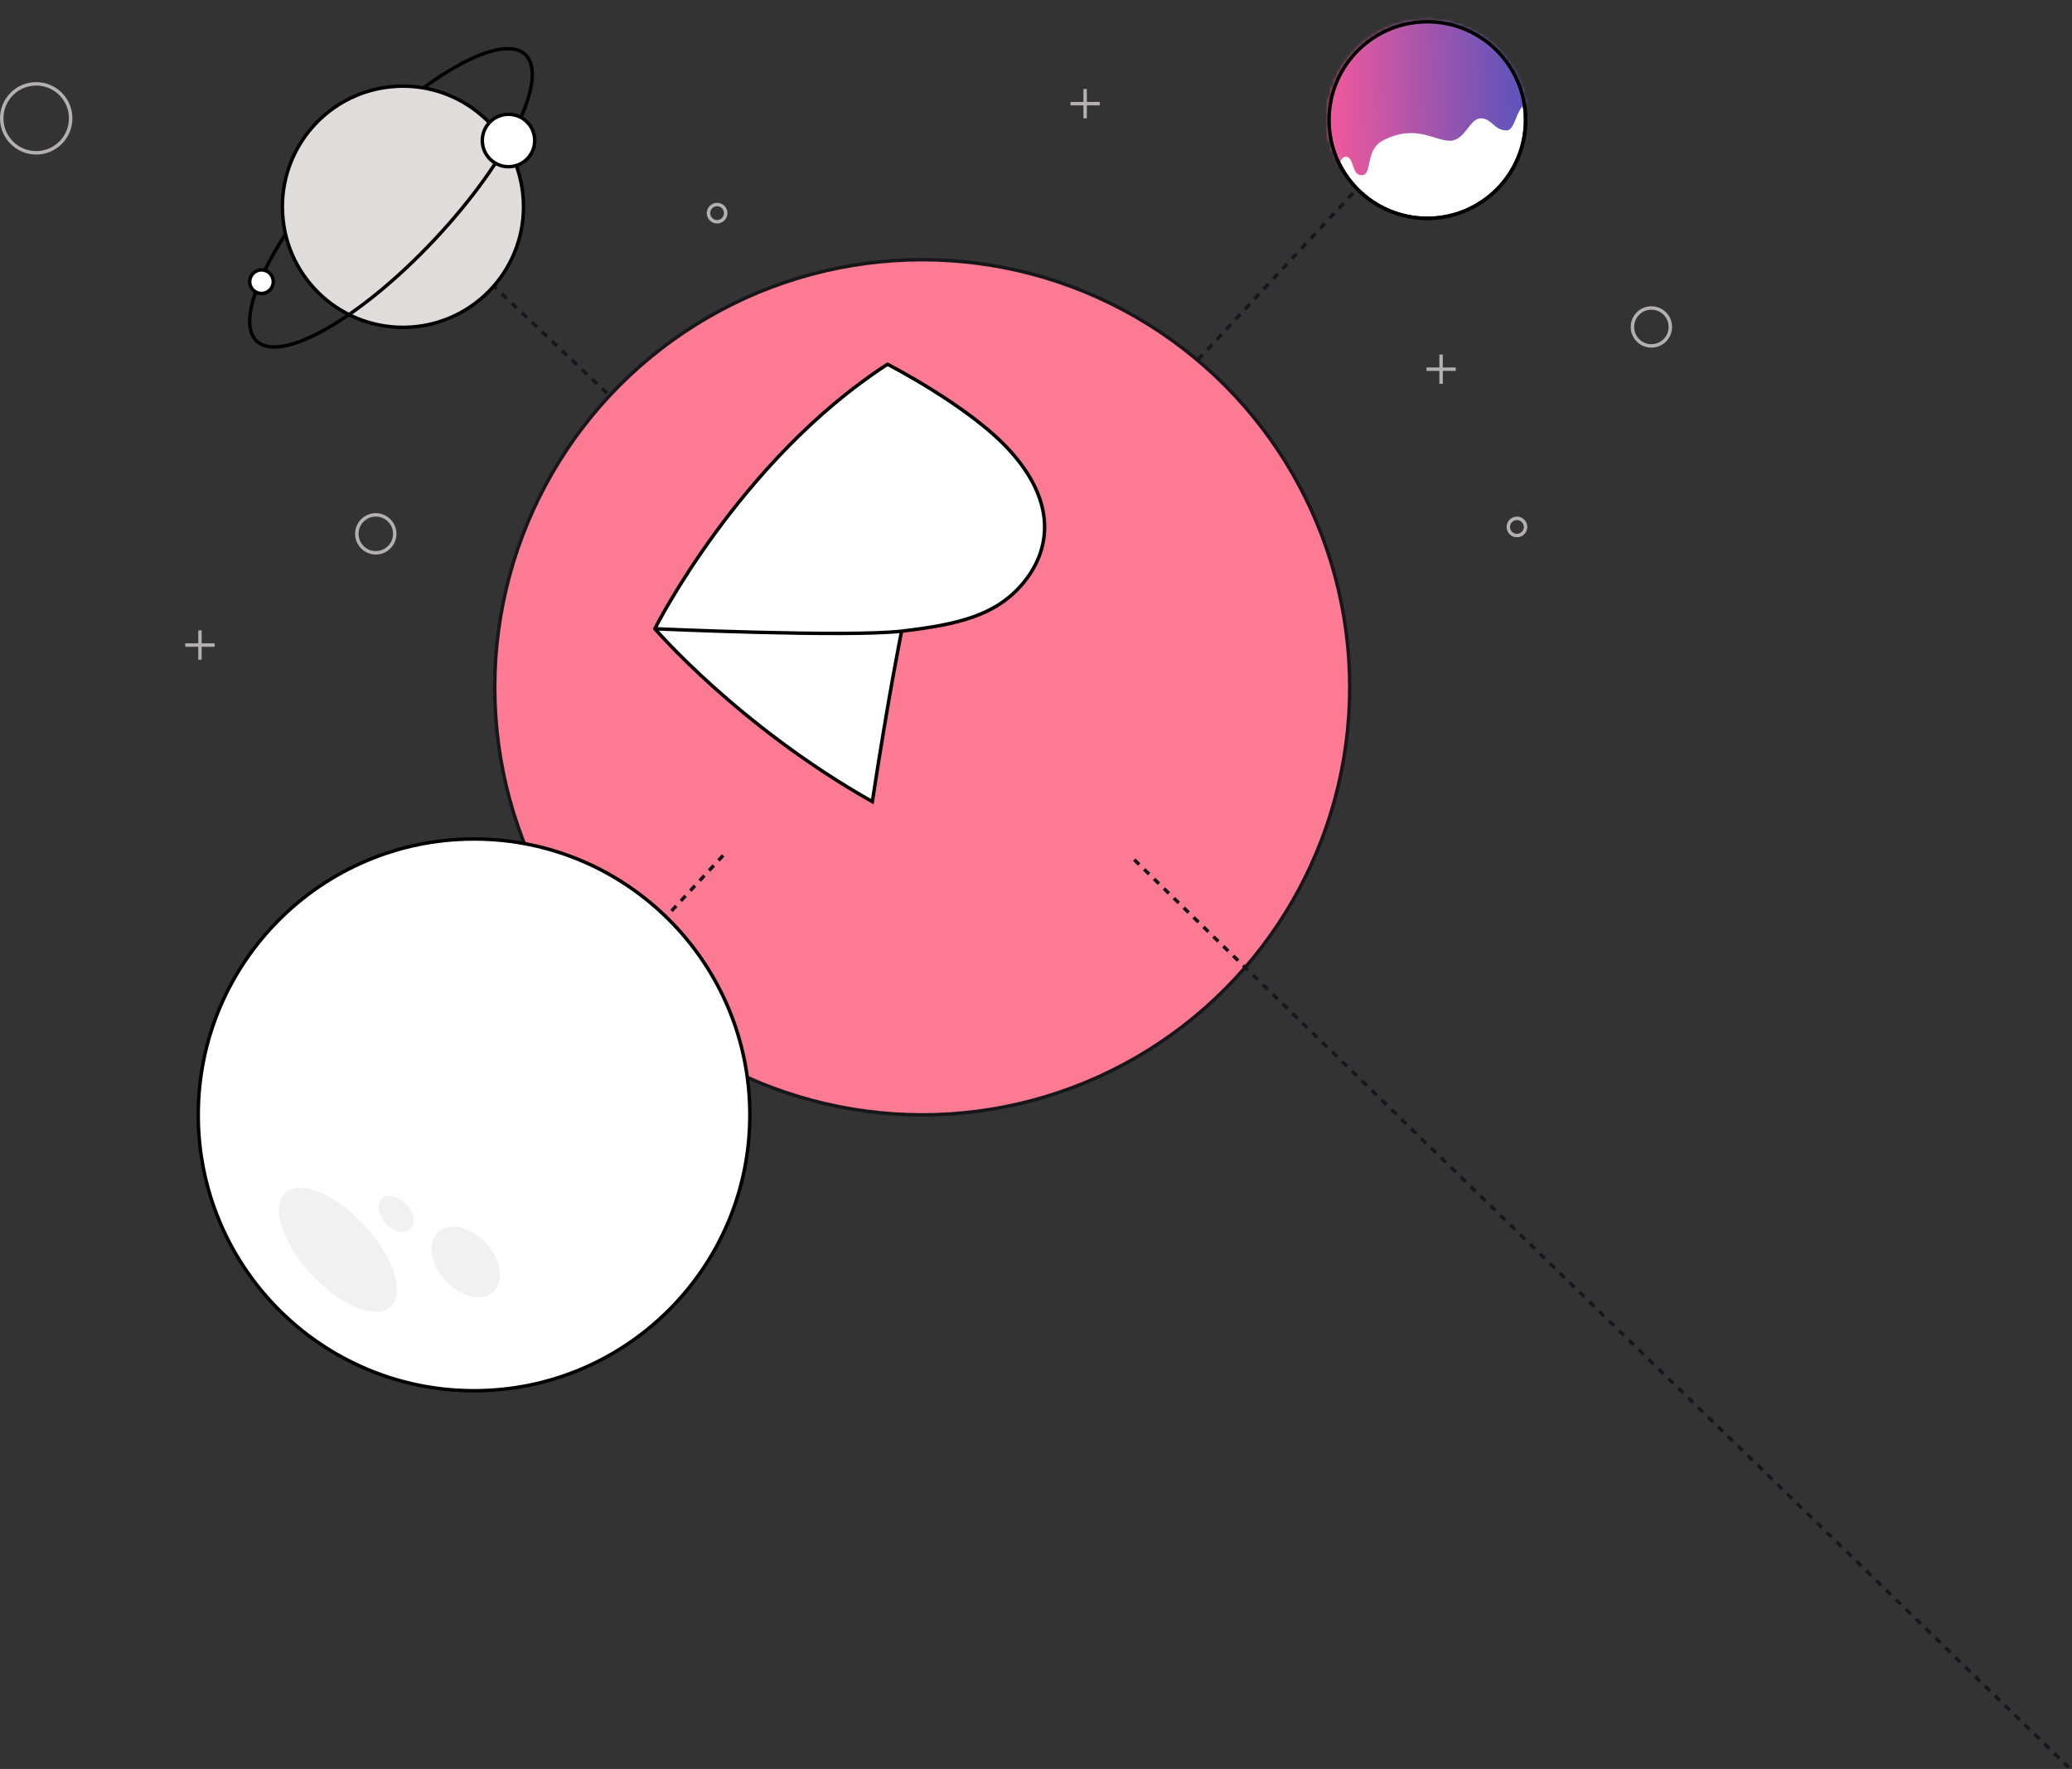 <svg width="601" height="513" viewBox="0 0 601 513" fill="none" xmlns="http://www.w3.org/2000/svg">
<rect x="0" y="0" width="601" height="513" fill="#333333" stroke="none"/>
<circle r="124" transform="matrix(-1 0 0 1 267.5 199.314)" fill="#FC7B92" stroke="#17171B"/>
<path d="M347.5 104.314L414.5 32.315" stroke="#17171B" stroke-dasharray="2 2"/>
<path d="M143 319.814L210 247.814" stroke="#17171B" stroke-dasharray="2 2"/>
<circle r="28.5" transform="matrix(-1 0 0 1 414 34.815)" fill="white" stroke="black"/>
<circle r="80" transform="matrix(-1 0 0 1 137.5 323.314)" fill="white" stroke="black"/>
<ellipse rx="10.5" ry="22.5" transform="matrix(-0.735 0.678 0.678 0.735 98.024 362.47)" fill="#F1F1F1"/>
<ellipse rx="8.013" ry="11.831" transform="matrix(-0.735 0.678 0.678 0.735 135.087 365.944)" fill="#F1F1F1"/>
<ellipse rx="4.097" ry="6.049" transform="matrix(-0.735 0.678 0.678 0.735 114.887 352.039)" fill="#F1F1F1"/>
<path d="M329 249.314L600 512.5" stroke="#17171B" stroke-dasharray="2 2"/>
<mask id="mask0" mask-type="alpha" maskUnits="userSpaceOnUse" x="385" y="5" width="58" height="53">
<path d="M385.5 34.815C385.5 42.665 388.671 48.133 393.778 51.659C398.911 55.203 406.048 56.815 414 56.815C421.952 56.815 429.089 55.203 434.222 51.659C439.329 48.133 442.5 42.665 442.5 34.815C442.5 19.074 429.74 6.314 414 6.314C398.26 6.314 385.5 19.074 385.5 34.815Z" fill="white" stroke="black"/>
</mask>
<g mask="url(#mask0)">
<path d="M437 37.815C439.945 37.815 439.629 29.483 444.362 29.483L445 2.814L384 2.814V52.211C387.681 52.211 388.207 45.442 390.31 45.442C392.94 45.442 391.845 50.815 395 50.815C398.155 50.815 395.881 43.509 401 40.815C410.5 35.815 416 40.815 420.5 40.815C425 40.815 426.241 34.315 429.5 34.315C432.759 34.315 433.319 37.815 437 37.815Z" fill="url(#paint0_linear)"/>
</g>
<circle r="28.5" transform="matrix(-1 0 0 1 414 34.815)" stroke="black"/>
<path d="M176.078 114.045L116.238 57.491" stroke="#17171B" stroke-dasharray="2 2"/>
<circle cx="116.879" cy="59.958" r="34.97" transform="rotate(-3.264 116.879 59.958)" fill="#E0DCDC" stroke="black"/>
<path d="M122.875 25.448C136.271 15.651 147.744 11.495 152.351 15.811C159.404 22.419 147.69 46.383 126.187 69.336C104.683 92.289 81.534 105.54 74.48 98.932C69.761 94.51 73.444 82.318 82.84 67.858" stroke="black"/>
<circle cx="147.498" cy="40.749" r="7.6" transform="rotate(-3.264 147.498 40.749)" fill="white" stroke="black"/>
<circle cx="75.85" cy="81.687" r="3.423" transform="rotate(-3.264 75.85 81.687)" fill="white" stroke="black"/>
<circle r="5.5" transform="matrix(-1 0 0 1 479 94.814)" stroke="#B2B0B0"/>
<circle r="5.5" transform="matrix(-1 0 0 1 109 154.814)" stroke="#B2B0B0"/>
<circle r="10" transform="matrix(-1 0 0 1 10.5 34.315)" stroke="#B2B0B0"/>
<circle r="2.5" transform="matrix(-1 0 0 1 208 61.815)" stroke="#B2B0B0"/>
<path d="M314.75 25.814V34.315" stroke="#B2B0B0"/>
<path d="M319 30.064H310.5" stroke="#B2B0B0"/>
<path d="M418 102.814V111.314" stroke="#B2B0B0"/>
<path d="M422.25 107.064H413.75" stroke="#B2B0B0"/>
<path d="M58 182.814V191.314" stroke="#B2B0B0"/>
<path d="M62.25 187.064H53.75" stroke="#B2B0B0"/>
<circle r="2.5" transform="matrix(-1 0 0 1 440 152.814)" stroke="#B2B0B0"/>
<path d="M189.944 182.338C189.944 182.338 214.29 210.642 253.03 232.478C257.869 200.82 261.516 183.039 261.516 183.039" fill="white"/>
<path d="M189.944 182.338C189.944 182.338 214.29 210.642 253.03 232.478C257.869 200.82 261.516 183.039 261.516 183.039" stroke="black" stroke-miterlimit="10"/>
<path d="M257.427 105.639C214.369 133.517 189.944 182.338 189.944 182.338C189.944 182.338 245.376 184.85 261.515 183.039C277.675 181.114 289.48 178.645 297.571 168.115C305.529 157.679 305.329 144.376 292.998 130.783C281.473 117.921 257.427 105.639 257.427 105.639Z" fill="white" stroke="black" stroke-miterlimit="10" stroke-linejoin="round"/>
<defs>
<linearGradient id="paint0_linear" x1="444.461" y1="1.028" x2="382.675" y2="3.473" gradientUnits="userSpaceOnUse">
<stop stop-color="#5252BE"/>
<stop offset="1" stop-color="#F6589A"/>
</linearGradient>
</defs>
</svg>

